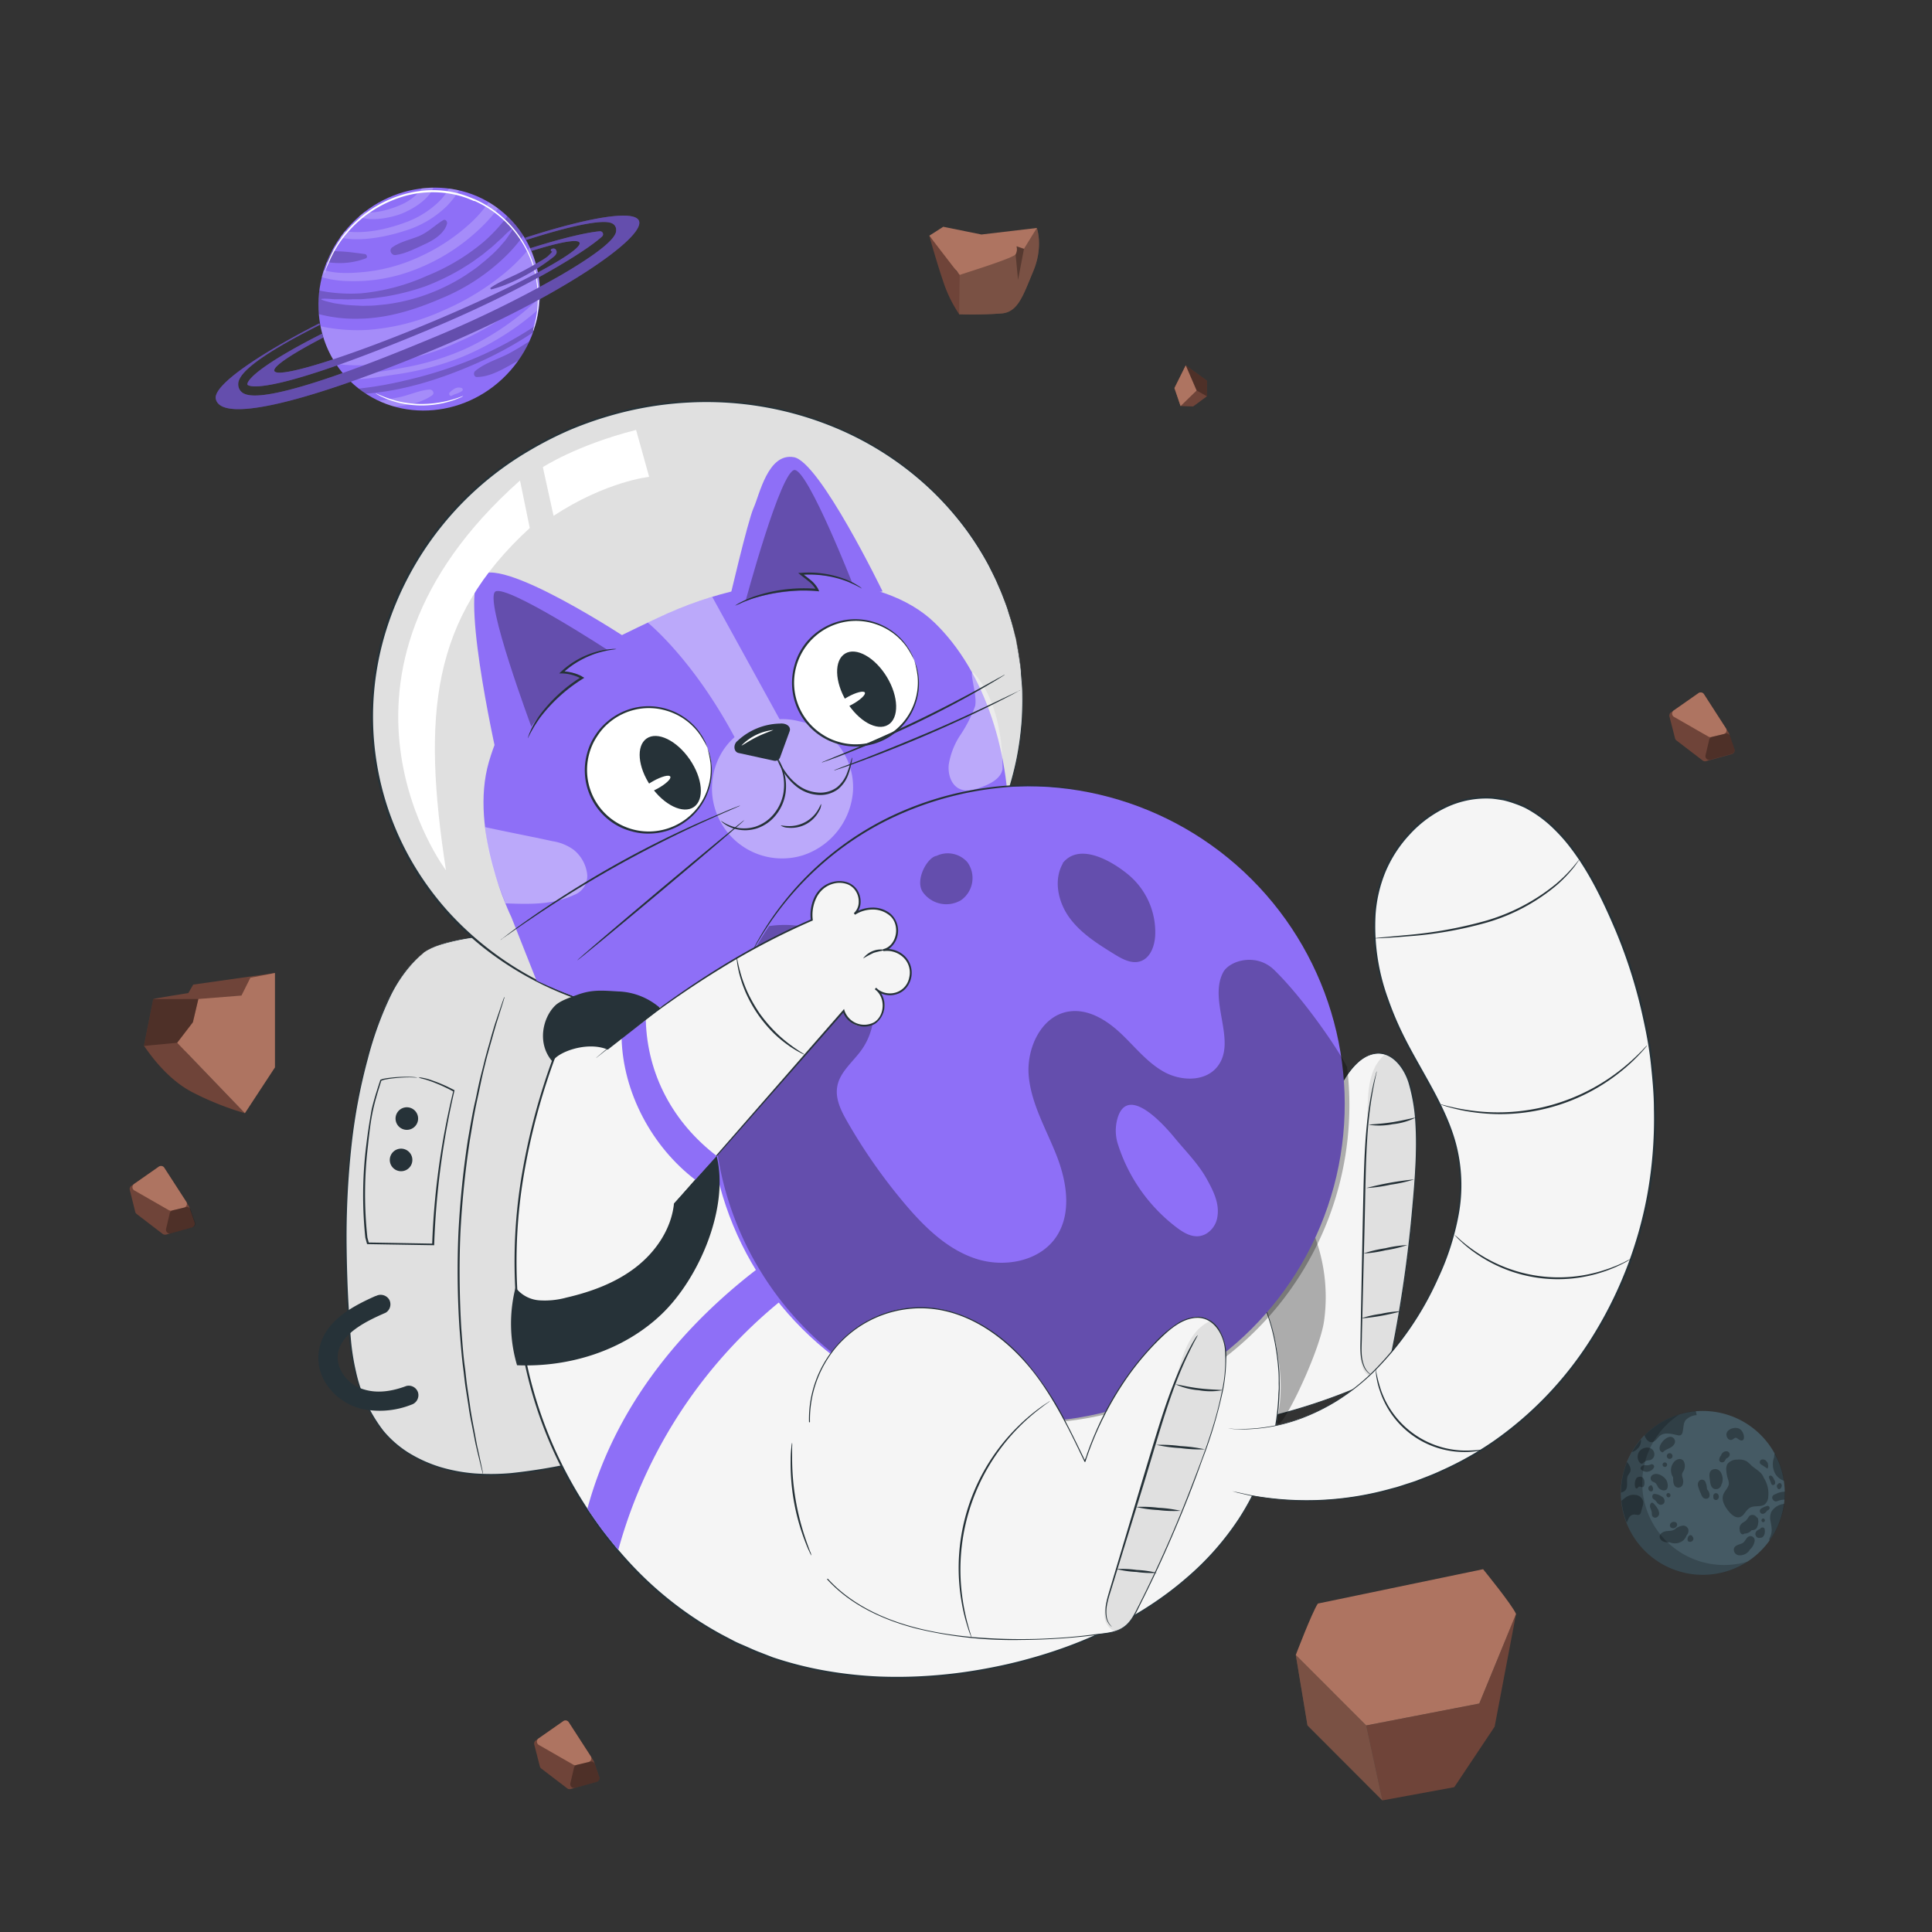 <svg xmlns="http://www.w3.org/2000/svg" xmlns:xlink="http://www.w3.org/1999/xlink" viewBox="0 0 500 500"><rect x="0" y="0" width="500" height="500" fill="#333333" stroke="none"/><defs><clipPath id="freepik--clip-path--inject-140"><path d="M265.53,325.79A28.73,28.73,0,0,1,288.12,289c9.65-1.66,19.62,1.76,27.72,7.27s14.64,13,21.08,20.34c.61-13.08,4.1-26.14,11-37.3,2.82-4.59,7.93-9.51,13.29-4.82a11.28,11.28,0,0,1,3.28,5.16c1.74,5.6,2.28,10.89,2,19.11a323.82,323.82,0,0,1-6.62,52.88,8.36,8.36,0,0,1-4.79,5.92c-12.35,5.46-51.16,20.6-74.13,6.2" style="fill:none"></path></clipPath><clipPath id="freepik--clip-path-2--inject-140"><path d="M209.49,368a28.75,28.75,0,0,1,31.61-29.42c9.75,1,18.44,7,24.77,14.43s10.63,16.4,14.87,25.23c4.09-12.44,10.95-24.08,20.53-33,4-3.67,10.2-7.05,14.11-1.1a11.3,11.3,0,0,1,1.77,5.85c.18,5.87-.72,11.11-3.19,18.95a324.45,324.45,0,0,1-20.53,49.18,8.36,8.36,0,0,1-6.21,4.42c-13.35,2-54.8,6.16-73.08-13.87" style="fill:none"></path></clipPath></defs><g id="freepik--Rocks--inject-140"><path d="M268.33,59s1.75,4.79-.92,11.18-3.93,10.44-8,10.92a100.92,100.92,0,0,1-11.18.24l-.35-11.63Z" style="fill:#ae7461"></path><g style="opacity:0.3"><path d="M268.33,59s1.75,4.79-.92,11.18-3.93,10.44-8,10.92a100.92,100.92,0,0,1-11.18.24l-.35-11.63Z"></path></g><path d="M240.5,61s5.47,7.85,7,9l.87,1.16c1.2-.47,13.85-4.31,14.49-5.37a2.53,2.53,0,0,0,.22-2.09l1.94.66L268.33,59,254,60.69l-9.89-2Z" style="fill:#ae7461"></path><path d="M248.22,81.29a34,34,0,0,1-4.14-8.52C242.23,67.34,240.5,61,240.5,61l7.85,10.19Z" style="fill:#6f4439"></path><g style="opacity:0.3"><path d="M262.84,65.86l.63,6.58,1.53-8-1.94-.66A3,3,0,0,1,262.84,65.86Z"></path></g><polygon points="357.76 465.94 353.57 446.55 382.83 440.87 392.35 417.7 386.81 446.86 376.36 462.52 357.76 465.94" style="fill:#6f4439"></polygon><polygon points="335.35 428.3 338.38 446.53 357.76 465.94 353.57 446.55 335.35 428.3" style="fill:#ae7461"></polygon><g style="opacity:0.3"><polygon points="335.35 428.3 338.38 446.53 357.76 465.94 353.57 446.55 335.35 428.3"></polygon></g><path d="M341.06,415c-1.52,2.28-5.71,13.3-5.71,13.3l18.22,18.24,29.26-5.67,9.52-23.17c-1-2.37-8.53-11.59-8.53-11.59Z" style="fill:#ae7461"></path><path d="M441.5,197l6.65-1.84a1,1,0,0,0,.71-1.34l-1.38-4a1,1,0,0,0-.11-.23L441,179.69a1,1,0,0,0-1.47-.28l-7.06,4.93a1,1,0,0,0-.41,1.11l1.44,5.63a1,1,0,0,0,.38.56l6.72,5.14A1,1,0,0,0,441.5,197Z" style="fill:#6f4439"></path><path d="M433.3,185.57l8.83,5.06a1.06,1.06,0,0,0,.76.11L446,190a1,1,0,0,0,.63-1.58L441,179.69a1,1,0,0,0-1.47-.28l-6.3,4.41A1,1,0,0,0,433.3,185.57Z" style="fill:#ae7461"></path><g style="opacity:0.3"><path d="M441.41,195.38l.93-3.92a1,1,0,0,1,.77-.77l3.41-.82a1,1,0,0,1,1.23.67l1.11,3.24a1,1,0,0,1-.71,1.34l-5.45,1.5A1,1,0,0,1,441.41,195.38Z" style="fill-rule:evenodd"></path></g><path d="M147.71,463l6.65-1.84a1,1,0,0,0,.71-1.34l-1.38-4a1.63,1.63,0,0,0-.11-.23l-6.37-9.84a1,1,0,0,0-1.47-.29l-7.06,4.94a1,1,0,0,0-.41,1.1l1.44,5.63a1,1,0,0,0,.38.57l6.71,5.13A1,1,0,0,0,147.71,463Z" style="fill:#6f4439"></path><path d="M139.51,451.62l8.83,5.06a1,1,0,0,0,.76.11l3.12-.75a1,1,0,0,0,.63-1.57l-5.64-8.72a1,1,0,0,0-1.47-.29l-6.31,4.41A1,1,0,0,0,139.51,451.62Z" style="fill:#ae7461"></path><g style="opacity:0.3"><path d="M147.62,461.44l.93-3.93a1,1,0,0,1,.77-.77l3.41-.82a1,1,0,0,1,1.22.67l1.12,3.24a1,1,0,0,1-.71,1.34l-5.45,1.51A1,1,0,0,1,147.62,461.44Z" style="fill-rule:evenodd"></path></g><path d="M43,319.51l6.65-1.84a1,1,0,0,0,.71-1.34l-1.38-4a1,1,0,0,0-.11-.23l-6.37-9.84a1,1,0,0,0-1.47-.29L34,306.89A1,1,0,0,0,33.6,308L35,313.63a1,1,0,0,0,.38.56l6.71,5.14A1.06,1.06,0,0,0,43,319.51Z" style="fill:#6f4439"></path><path d="M34.84,308.12l8.83,5.06a1.06,1.06,0,0,0,.76.11l3.12-.75a1,1,0,0,0,.63-1.57l-5.64-8.72a1,1,0,0,0-1.47-.29l-6.31,4.41A1,1,0,0,0,34.84,308.12Z" style="fill:#ae7461"></path><g style="opacity:0.3"><path d="M43,317.94l.93-3.93a1,1,0,0,1,.77-.77l3.41-.82a1,1,0,0,1,1.23.67l1.11,3.24a1,1,0,0,1-.71,1.34l-5.45,1.51A1,1,0,0,1,43,317.94Z" style="fill-rule:evenodd"></path></g><polygon points="312.35 102.56 312.39 98.53 306.87 94.54 303.94 100.43 305.53 105.09 308.79 105.19 312.35 102.56" style="fill:#6f4439"></polygon><polygon points="305.53 105.09 309.69 101.06 306.87 94.54 303.94 100.43 305.53 105.09" style="fill:#ae7461"></polygon><g style="opacity:0.3"><polygon points="312.35 102.56 309.69 101.06 306.87 94.54 312.39 98.53 312.35 102.56" style="fill-rule:evenodd"></polygon></g><path d="M71.16,251.81l-21.15,3L48.74,257s-8.35,1.31-9.08,1.56l-2.42,12.1,13.63,1.78,13.5-11.21Z" style="fill:#6f4439"></path><path d="M37.24,270.68c.38.25,5.22,8.4,13,12.22a76,76,0,0,0,13.15,5.2L45.85,269.87Z" style="fill:#6f4439"></path><polygon points="64.79 253.05 62.49 257.65 51.34 258.54 49.92 264.56 45.85 269.87 63.38 288.1 71.16 276.24 71.16 251.81 64.79 253.05" style="fill:#ae7461"></polygon><g style="opacity:0.3"><polygon points="51.34 258.54 39.66 258.58 37.24 270.68 45.85 269.87 49.92 264.56 51.34 258.54"></polygon></g></g><g id="freepik--planet-2--inject-140"><path d="M458.86,397.3a21.21,21.21,0,1,1-7.24-29.11A21.22,21.22,0,0,1,458.86,397.3Z" style="fill:#455a64"></path><g style="opacity:0.3"><path d="M438.87,365.18c.09.41.17.78.24,1.05a4.29,4.29,0,0,0-2.86,1.29c-.65.87-.53,2.07-.8,3.12a1.07,1.07,0,0,1-.51.79,1.25,1.25,0,0,1-.79,0c-1.53-.34-3.3-.84-4.54.13-.72.56-1.18,1.57-2.09,1.68s-1.64-.86-1.93-1.8A21.24,21.24,0,0,1,438.87,365.18Z"></path></g><g style="opacity:0.3"><path d="M430.3,375.86a.33.33,0,0,1-.14,0c-1.92-.95.76-4.26,2.35-4a1.24,1.24,0,0,1,.7,2c-.63,1-2,1.07-2.75,1.88C430.41,375.79,430.36,375.85,430.3,375.86Z"></path></g><g style="opacity:0.3"><path d="M425,378.78c-.26.09-.54-.12-.71-.35a2.41,2.41,0,0,1-.08-2.74c.93-1.4,3.56-1.55,3.92.42a1.56,1.56,0,0,1-.95,1.72c-.37.13-.78.09-1.15.23a2.82,2.82,0,0,0-.77.56A.71.71,0,0,1,425,378.78Z"></path></g><g style="opacity:0.3"><path d="M425,384.89c-.29,0-.57-.24-.84-.13s-.31.43-.56.46-.37-.23-.43-.44a2.9,2.9,0,0,1,.27-2.1.75.75,0,0,1,.24-.29,1.8,1.8,0,0,1,.86-.23,1.09,1.09,0,0,1,.89.67,2.33,2.33,0,0,1,.15,1.14C425.58,384.37,425.42,384.87,425,384.89Z"></path></g><g style="opacity:0.3"><path d="M427.56,381.8c1.14-.9,2.87.11,3.58,1.08.55.76.95,3-.7,2.83a1.93,1.93,0,0,1-1.36-.87,3.85,3.85,0,0,0-.62-1l-.07-.06c-.32-.23-.77-.29-1-.59A1,1,0,0,1,427.56,381.8Z"></path></g><g style="opacity:0.3"><path d="M427.81,385.35a.62.62,0,0,1-.18.51.55.55,0,0,1-.43.1.79.79,0,0,1,.2-1.56A1.42,1.42,0,0,1,427.81,385.35Z"></path></g><g style="opacity:0.3"><path d="M427.62,384.44a.54.54,0,0,0-.22,0,.6.6,0,0,0-.08-.08Z"></path></g><g style="opacity:0.3"><path d="M421.75,379.41a2,2,0,0,1,.19,1.43,8.39,8.39,0,0,1-.62,1c-.59,1.19.2,2.84-.68,3.84a2.15,2.15,0,0,1-1.12.6,21,21,0,0,1,1.52-7.91A3,3,0,0,1,421.75,379.41Z"></path></g><g style="opacity:0.3"><path d="M421,394.07a21.52,21.52,0,0,1-1.38-5.65c1.1-.95,2.07-1.79,3.74-1.52a2.22,2.22,0,0,1,1.9,1.69,3.25,3.25,0,0,1-.18,1.34l-.39,1.41a1.18,1.18,0,0,1-.25.53c-.41.43-1.14,0-1.74.11a1.57,1.57,0,0,0-1.07.74,6.87,6.87,0,0,0-.57,1.23Z"></path></g><g style="opacity:0.3"><path d="M427.56,392.27a3.57,3.57,0,0,1-.08-.87,6.15,6.15,0,0,0-.38-1.17,1.21,1.21,0,0,1,.14-1.17.47.47,0,0,1,.33-.17.63.63,0,0,1,.36.19,6.6,6.6,0,0,1,1.4,2l-.21-.25a1.47,1.47,0,0,1,.27.83,1.17,1.17,0,0,1-.7,1.06A.9.9,0,0,1,427.56,392.27Z"></path></g><g style="opacity:0.3"><path d="M449.7,372.32a1,1,0,0,0-.38-.22c-.42-.09-.73.39-1.13.53a1,1,0,0,1-1.12-.49c-1.15-1.86,1.58-3.13,3.07-2.38S452,374.07,449.7,372.32Z"></path></g><g style="opacity:0.3"><path d="M447.16,382.69a8.84,8.84,0,0,1-.39-2.1,2.93,2.93,0,0,1,.27-1.68,3.07,3.07,0,0,1,2.55-1.16,4.14,4.14,0,0,1,2.44.43,7.8,7.8,0,0,1,1.22,1.08c.67.61,1.47,1.07,2.14,1.67a3.76,3.76,0,0,1,1.08,1.54,7.54,7.54,0,0,1,1.16,4.82,2.84,2.84,0,0,1-.86,2c-1.06.85-2.73.23-3.9.92s-1.43,2.05-2.56,2.4-2.17-.57-2.91-1.46c-1-1.24-2-2.89-1.39-4.41.38-1,1.41-1.79,1.41-2.87A4.1,4.1,0,0,0,447.16,382.69Z"></path></g><g style="opacity:0.3"><path d="M457.41,380.08c-.5-.34-1-.67-1.52-1a1.2,1.2,0,0,1-.39-.35.72.72,0,0,1,.42-1A1.19,1.19,0,0,1,457,378a3.8,3.8,0,0,1,.7,1l-.37-.44A1.38,1.38,0,0,1,457.41,380.08Z"></path></g><g style="opacity:0.3"><path d="M459.39,383.9a.56.56,0,0,1-.74.4.75.75,0,0,1-.29-.44c-.16-.44-.33-.87-.49-1.3a.72.72,0,0,1-.06-.43.43.43,0,0,1,.48-.24.85.85,0,0,1,.47.32,3.58,3.58,0,0,1,.6,1.54l-.11-.8A1.57,1.57,0,0,1,459.39,383.9Z"></path></g><g style="opacity:0.3"><path d="M430.56,379.56a.57.57,0,0,1,.6-1A.57.57,0,0,1,430.56,379.56Z"></path></g><g style="opacity:0.3"><path d="M432.49,376.19a.74.74,0,0,1-.76,1.27A.74.74,0,0,1,432.49,376.19Z"></path></g><g style="opacity:0.3"><path d="M433,382.32a3.31,3.31,0,0,1,.33-4.08c.67-.67,1.75-1,2.39-.12a2.66,2.66,0,0,1-.19,2.83c-.38.73-.19,1.06,0,1.8a2.53,2.53,0,0,1,0,1.31,1.21,1.21,0,0,1-1.89.7C433,384.26,433,383.2,433,382.32Z"></path></g><g style="opacity:0.3"><path d="M428.29,386.63a3.51,3.51,0,0,1,1.65.59l.18.11a1.28,1.28,0,0,1,.58,1.58,1,1,0,0,1-1.45.35,2.13,2.13,0,0,1-.56-.6,3.06,3.06,0,0,0-.77-.71C427.39,387.6,427.54,386.53,428.29,386.63Z"></path></g><g style="opacity:0.3"><path d="M431.48,387.37a.59.59,0,0,1-.2-.37.5.5,0,0,1,.73-.54.6.6,0,0,1,.28.71A.49.49,0,0,1,431.48,387.37Z"></path></g><g style="opacity:0.3"><path d="M443.72,385.35c-1-.32-1.09-1.44-1.2-2.32s-.35-1.92.44-2.56a1.66,1.66,0,0,1,2.35.53,3.48,3.48,0,0,1,.41,2.67,1.52,1.52,0,0,1-.19.43c0,.08,0,.16-.07.25A1.43,1.43,0,0,1,443.72,385.35Z"></path></g><g style="opacity:0.3"><path d="M443.42,387.71a.67.67,0,0,1,0-.24v-.05a.8.8,0,0,1,.2-.79.66.66,0,0,1,.94,0,1,1,0,0,1,0,1.39A.7.7,0,0,1,443.42,387.71Z"></path></g><g style="opacity:0.3"><path d="M441.4,387.87c-.74-.08-1-.75-1.23-1.35a11.63,11.63,0,0,1-.72-1.94,1.42,1.42,0,0,1,.49-1.5,1,1,0,0,1,1.36.32,4.94,4.94,0,0,1,.46,1.82,2,2,0,0,0,.06.26l0,0C442.57,386.14,442.85,388,441.4,387.87Z"></path></g><g style="opacity:0.3"><path d="M461.71,383.23a4.21,4.21,0,0,1-2.32-1.91,5.09,5.09,0,0,1-.23-4.23,2.13,2.13,0,0,1,.16-1A21.48,21.48,0,0,1,461.71,383.23Z"></path></g><g style="opacity:0.3"><path d="M453.46,396l-.12,0a2.41,2.41,0,0,1-1.9.89.57.57,0,0,1-.85,0,1.3,1.3,0,0,1-.34-.93,1.53,1.53,0,0,1,.08-1.09c.3-.65.85-.86,1.41-1.24l0,0a7.28,7.28,0,0,0,.67-.82,2.28,2.28,0,0,1,.36-.5,1.26,1.26,0,0,1,1.72.19,1.46,1.46,0,0,1,.16.19c.29.08.37.45.38.76s.14.53.2.8l-.21-.54a3.58,3.58,0,0,1-.26,1.49A1.36,1.36,0,0,1,453.46,396Z"></path></g><g style="opacity:0.3"><path d="M446.84,375.59a.83.83,0,0,1,.64,1.33,1.88,1.88,0,0,1-.64.51l-.18.11-.06.13a1.46,1.46,0,0,1-.42.61c-.44.37-1.31.14-1.24-.54a1.64,1.64,0,0,1,.49-1.08l0-.06A1.43,1.43,0,0,1,446.84,375.59Z"></path></g><g style="opacity:0.3"><path d="M448.72,400.87c.23-1.06,1.47-1.09,2.25-1.52s1-1.74,2-1.81a1.12,1.12,0,0,1,1.11,1.4A3.75,3.75,0,0,1,452.9,401a3,3,0,0,1-3,1.49A1.47,1.47,0,0,1,448.72,400.87Z"></path></g><g style="opacity:0.3"><path d="M455.61,395.57c.26-.39,1-.37,1.08.16a2.84,2.84,0,0,1-.05,1.33c-.13.4-.47.91-.93.9l-.1,0a1.09,1.09,0,0,1-.69,0,1.06,1.06,0,0,1-.53-1.39,1.09,1.09,0,0,1,.54-.58C455.17,395.81,455.45,395.81,455.61,395.57Z"></path></g><g style="opacity:0.3"><path d="M455.87,393.49a.5.5,0,0,1,.26-.46.4.4,0,0,1,.47.08.48.48,0,0,1,.13.51.43.43,0,0,1-.48.31A.46.46,0,0,1,455.87,393.49Z"></path></g><g style="opacity:0.3"><path d="M458,398c.76-1.49.53-2.62.24-4.17a4.18,4.18,0,0,1,.14-2.5,4.34,4.34,0,0,1,3.4-2.12,21.13,21.13,0,0,1-2.83,8c-.31.52-.65,1-1,1.5A.86.86,0,0,1,458,398Z"></path></g><g style="opacity:0.3"><path d="M460,388.48a.87.87,0,0,1-1.13-.34v0a1.06,1.06,0,0,1-.17-.26.82.82,0,0,1,.35-1,2.46,2.46,0,0,1,.55-.25,5.38,5.38,0,0,1,2.35-.59,20.45,20.45,0,0,1-.07,2.07A4.85,4.85,0,0,0,460,388.48Z"></path></g><g style="opacity:0.3"><path d="M460.17,384.06a.47.47,0,0,1,.83,0c0,.06.05.12.08.19l0,0a.6.6,0,0,1,0,.45.92.92,0,0,1-.16.39l-.12.12-.07.08a.42.42,0,0,1-.59,0,1,1,0,0,1-.29-.81A.68.68,0,0,1,460.17,384.06Z"></path></g><g style="opacity:0.3"><path d="M457.84,390.61a.82.82,0,0,1-.5.3c-.35.66-1.17,1.22-1.73.61a.76.76,0,0,1,.19-1.12,6.1,6.1,0,0,1,1.43-.63A.53.53,0,0,1,457.84,390.61Z"></path></g><g style="opacity:0.3"><path d="M424.66,379.69a1.18,1.18,0,0,1,1.2-.49,2.55,2.55,0,0,0,1.36-.2.6.6,0,0,1,.79.83,2,2,0,0,1-1.39,1,1.66,1.66,0,0,1-1.43-.21,1.29,1.29,0,0,1-.35-.18A.53.53,0,0,1,424.66,379.69Z"></path></g><g style="opacity:0.3"><path d="M423.71,375a2.73,2.73,0,0,1-1.37.79l.21-.38a22.48,22.48,0,0,1,2.12-2.92l0,.06A2.8,2.8,0,0,1,423.71,375Z"></path></g><g style="opacity:0.3"><path d="M429.53,397.82c-.14-.76.66-1.29,1.3-1.47.93-.26,1.79,0,2.64-.58a3.74,3.74,0,0,1,2.21-.95,1.4,1.4,0,0,1,1.28,1.07,1.74,1.74,0,0,1-.5,1.49,2.8,2.8,0,0,1-.95,1.36,3.4,3.4,0,0,1-3.42.39C431,399.27,429.72,398.93,429.53,397.82Z"></path></g><g style="opacity:0.3"><path d="M432.35,395.26a.78.78,0,0,1-.06-.92,1,1,0,0,1,1.07-.45.58.58,0,0,1,.48.2c.5.52,0,1.27-.63,1.39A1,1,0,0,1,432.35,395.26Z"></path></g><g style="opacity:0.3"><path d="M437.13,399a.52.52,0,0,1-.38-.39,1.33,1.33,0,0,1,.37-1.17.56.56,0,0,1,.92.26.73.73,0,0,1,.14.84A.9.9,0,0,1,437.13,399Z"></path></g><g style="mix-blend-mode:multiply;opacity:0.2"><path d="M434.58,366.1a21.2,21.2,0,0,0,17.82,38,21.21,21.21,0,1,1-17.82-38Z"></path></g></g><g id="freepik--planet-1--inject-140"><ellipse cx="111.07" cy="77.4" rx="29.48" ry="28" transform="translate(-20.36 109.88) rotate(-48.75)" style="fill:#8E6FF7"></ellipse><g style="opacity:0.2"><path d="M87,68.06a19.11,19.11,0,0,0,7.62-1.18c.6-.2.36-1-.15-1.12-2.23-.29-4.35-.62-6.62-.7-.61,0-1.26-.09-1.93-.14-.49.94-1,1.91-1.35,2.91A23.93,23.93,0,0,0,87,68.06Z"></path><path d="M89.42,72.72a43.47,43.47,0,0,0,17.87-2.89,50.55,50.55,0,0,0,15.95-9.78,44.13,44.13,0,0,0,5.67-6.11,28.49,28.49,0,0,0-2.43-1.62,31.91,31.91,0,0,1-4.57,5.28,49.28,49.28,0,0,1-13,8.7,44.77,44.77,0,0,1-14.37,4.06c-3.15.31-7.42.61-10.75-.49-.2.62-.37,1.24-.53,1.87A26,26,0,0,0,89.42,72.72Z" style="fill:#fff"></path><path d="M102.9,55.66c2.86-.89,7.91-3.66,9.26-7.1a29.23,29.23,0,0,0-3,.19,5.91,5.91,0,0,1-.35.52,13.62,13.62,0,0,1-5.24,3.8c-2.26,1-6.21,2.26-9.29,1.83-.49.38-1,.78-1.43,1.19C95.85,57.29,100.12,56.52,102.9,55.66Z" style="fill:#fff"></path><path d="M93,82.48c7.31-.11,14.37-2.31,21.17-5.24a52.42,52.42,0,0,0,16.88-11.11A40.53,40.53,0,0,0,135.44,61,26.9,26.9,0,0,0,131.29,56a43.19,43.19,0,0,1-6.15,6.62,54.13,54.13,0,0,1-14.58,8.74,53.94,53.94,0,0,1-17.09,4.55,42.12,42.12,0,0,1-8.63-.33c-.74-.11-1.46-.24-2.18-.39a29.11,29.11,0,0,0-.15,6.1A37,37,0,0,0,93,82.48Z"></path><path d="M105.18,98.4a95.24,95.24,0,0,1-12.33,2.17c.58.46,1.19.89,1.82,1.3,9.47-.65,19.18-3.74,27.73-7.44A96.57,96.57,0,0,0,138,86c.21-.56.39-1.12.56-1.7a94.17,94.17,0,0,1-16.25,8.65A109.71,109.71,0,0,1,105.18,98.4Z"></path><path d="M104.71,59.75a26.62,26.62,0,0,0,10.88-6.37,22.65,22.65,0,0,0,3.21-4.11,24.8,24.8,0,0,0-2.6-.47,16.15,16.15,0,0,1-2.66,3.44,24.69,24.69,0,0,1-9.13,5.51c-4.78,1.7-10.2,2.81-15.15,2.09-.43.54-.85,1.08-1.25,1.64C93.39,62.65,100.11,61.24,104.71,59.75Z" style="fill:#fff"></path><path d="M139.7,77a72.51,72.51,0,0,1-6,5.2,68.61,68.61,0,0,1-13.43,8.16,68.64,68.64,0,0,1-15.87,4.8c-5,.93-10.66,2-15.78,1.38.43.51.87,1,1.33,1.49,3.93.38,8.34-.53,12-1.06a74.67,74.67,0,0,0,17.54-4.56A71,71,0,0,0,139.43,80c0-.09,0-.18,0-.26C139.59,78.82,139.67,77.89,139.7,77Z" style="fill:#fff"></path><path d="M118.7,88.45a73.1,73.1,0,0,0,19.17-12.19c.62-.55,1.22-1.12,1.82-1.7a27.82,27.82,0,0,0-2.57-10.48,46.11,46.11,0,0,1-5.92,6.1,65.89,65.89,0,0,1-16.51,10.18,57.27,57.27,0,0,1-19.32,5,45.7,45.7,0,0,1-10.59-.57c-.61-.1-1.22-.23-1.83-.37a27.32,27.32,0,0,0,4,9.77,46.43,46.43,0,0,0,7.84.3A66.84,66.84,0,0,0,118.7,88.45Z" style="fill:#fff"></path><path d="M114.67,57c-2.1,1.26-3.74,3-6,4s-5,1.48-7.15,3c-1,.73-.19,2.18.87,2,2.7-.34,5.77-2,8.28-3.15,2-1,4.38-2.63,5-4.89C115.85,57.38,115.33,56.58,114.67,57Z"></path><path d="M117.79,100.51a7.25,7.25,0,0,0-1.36,1c-.44.39,0,1.19.52.88a5.64,5.64,0,0,1,1.28-.52,5.57,5.57,0,0,0,1.27-.63.45.45,0,0,0-.11-.85A2.28,2.28,0,0,0,117.79,100.51Z" style="fill:#fff"></path><path d="M131.9,91.38C129,92.93,125.55,93.88,123,96c-.57.47-.37,1.58.42,1.57,3.44,0,7-2.18,10-3.85l.74-.43A30,30,0,0,0,137,88.32C135.33,89.4,133.63,90.44,131.9,91.38Z"></path><path d="M111.81,102.33c.81-.57.12-1.57-.64-1.52-2.62.18-5.27,1.46-7.89,2-1.73.35-3.46.67-5.2.94A27,27,0,0,0,102,105.2C105.55,105,109.16,104.19,111.81,102.33Z" style="fill:#fff"></path></g><path d="M119.87,102.49a3.66,3.66,0,0,1-.82.43,21.05,21.05,0,0,1-2.36.88,25.67,25.67,0,0,1-8.22,1.13,27.31,27.31,0,0,1-4.56-.53,23.59,23.59,0,0,1-3.59-1.07,12.2,12.2,0,0,1-1.32-.56,9.59,9.59,0,0,1-1-.49,4.94,4.94,0,0,1-.79-.48c0-.07,1.2.56,3.18,1.25a26.19,26.19,0,0,0,3.57,1,27.67,27.67,0,0,0,4.49.49,28.12,28.12,0,0,0,8.12-1C118.63,103,119.84,102.42,119.87,102.49Z" style="fill:#fff"></path><path d="M132.62,59.23c.11.09-.28.77-1.1,1.92l-.7,1c-.26.34-.58.68-.91,1.06a30.77,30.77,0,0,1-2.36,2.49L126.09,67c-.51.47-1.09.9-1.67,1.38-1.14,1-2.48,1.85-3.87,2.81a50,50,0,0,1-20.44,7.55c-1.68.17-3.27.38-4.77.38-.75,0-1.47.06-2.17,0l-2-.1a30.59,30.59,0,0,1-3.41-.36c-.5-.07-1-.13-1.39-.21l-1.15-.28c-1.38-.34-2.11-.6-2.09-.74s.82-.17,2.21-.08l1.16.09,1.37,0c1,0,2.1.11,3.33,0l1.94,0c.67,0,1.36-.1,2.09-.15,1.44-.08,3-.34,4.58-.56A62.59,62.59,0,0,0,110,74.13a61.26,61.26,0,0,0,9.5-4.58c1.37-.87,2.7-1.66,3.85-2.55.58-.43,1.16-.81,1.69-1.23l1.49-1.23c1-.75,1.77-1.54,2.51-2.19.37-.34.72-.63,1-.92l.82-.82C131.89,59.64,132.5,59.14,132.62,59.23Z" style="fill:#8E6FF7"></path><path d="M138,85.61s0-.07,0-.21.08-.37.14-.63c.14-.58.33-1.38.58-2.4l0-.05s0,.1,0,.11l0-.07.07-.4v0l0,0h0l0,0a28.47,28.47,0,0,0,0-9.42l.05-.13c-.05,0-.07.17,0,.2l0-.08a27.69,27.69,0,0,0-16.19-20.6l.22,0h0l-.1.09-.13,0a24.79,24.79,0,0,0-3.75-1.37,27,27,0,0,0-17,1.06,30.56,30.56,0,0,0-11.54,8,28.87,28.87,0,0,0-5.15,8A25.53,25.53,0,0,0,84.23,70c-.09.26-.16.48-.22.64a.73.73,0,0,1-.09.22A21.12,21.12,0,0,1,85,67.52a28.23,28.23,0,0,1,5.07-8.13,30.6,30.6,0,0,1,11.63-8.15,28.76,28.76,0,0,1,8.21-1.93,25.34,25.34,0,0,1,9,.83,26.76,26.76,0,0,1,3.81,1.39l-.24,0h0l.1-.1.12.06a27.81,27.81,0,0,1,16.33,21l0-.08c.06,0,0,.2,0,.22l0-.14A27.78,27.78,0,0,1,139,82v0l0,0h0l0,0c0,.14-.06.28-.08.4l0-.07s0,.11,0,.12l0,0-.66,2.39c-.07.26-.13.46-.18.62S138,85.61,138,85.61Z" style="fill:#fff"></path><path d="M83.66,87.35c-.11-.32-.2-.64-.3-1C70.71,92.76,65,97,64.1,99.07a.61.61,0,0,0-.07.38l0,.07c0,.1.21.19.29.22,1.41.62,9,1.37,47.47-14.77,23.15-9.71,39.36-19.53,44-23.74a.78.78,0,0,0-.54-1.38c-3,.25-9.12,1.58-18.05,4.41.1.23.21.46.3.7,7.35-2.3,12.1-3.19,12.49-2.14.78,2.12-16.25,11.26-38.06,20.42S71.81,98.12,71,96C70.59,94.85,75.53,91.58,83.66,87.35Z" style="fill:#8E6FF7"></path><path d="M135.9,61.54c.1.18.19.38.29.57,11.38-3.66,19.69-5.4,22.08-4.36a1.83,1.83,0,0,1,1.19,1.84c0,.84-.16,3.39-14.34,11.65a290.91,290.91,0,0,1-32.49,15.93c-5,2.08-10.28,4.24-15.51,6.25-15.08,5.8-29.55,10.37-33.8,8.52a2.63,2.63,0,0,1-1.5-1.51,2.86,2.86,0,0,1,.11-2.21c1.57-3.65,10.7-9.06,20.82-14.13,0-.14-.08-.27-.1-.41-17,8.71-27.51,16.28-26.8,19.55,1.52,7,27.66-.65,57.91-13.36S167,61.66,165.38,57.19C164.28,54.23,152.52,56.18,135.9,61.54Z" style="fill:#8E6FF7"></path><path d="M142.9,65.05c.23,0-1.19,1.34-1.23,1.37a17.55,17.55,0,0,1-1.87,1.21c-1.7,1-3.45,2-5.22,2.91-2.5,1.28-5.19,2.27-7.52,3.87a.25.25,0,0,0,.22.45c5.15-1.31,11.14-4.65,15.41-7.94.61-.47,1.61-1.13,1.31-2-.2-.59-.65-.72-1.22-.5a.34.34,0,0,0,.12.66Z" style="fill:#8E6FF7"></path><g style="opacity:0.3"><path d="M83.66,87.35c-.11-.32-.2-.64-.3-1C70.71,92.76,65,97,64.1,99.07a.61.61,0,0,0-.07.38l0,.07c0,.1.21.19.29.22,1.41.62,9,1.37,47.47-14.77,23.15-9.71,39.36-19.53,44-23.74a.78.78,0,0,0-.54-1.38c-3,.25-9.12,1.58-18.05,4.41.1.23.21.46.3.7,7.35-2.3,12.1-3.19,12.49-2.14.78,2.12-16.25,11.26-38.06,20.42S71.81,98.12,71,96C70.59,94.85,75.53,91.58,83.66,87.35Z"></path><path d="M142.9,65.05c.23,0-1.19,1.34-1.23,1.37a17.55,17.55,0,0,1-1.87,1.21c-1.7,1-3.45,2-5.22,2.91-2.5,1.28-5.19,2.27-7.52,3.87a.25.25,0,0,0,.22.45c5.15-1.31,11.14-4.65,15.41-7.94.61-.47,1.61-1.13,1.31-2-.2-.59-.65-.72-1.22-.5a.34.34,0,0,0,.12.66Z"></path></g><g style="opacity:0.3"><path d="M135.9,61.54c.1.18.19.38.29.57,11.38-3.66,19.69-5.4,22.08-4.36a1.83,1.83,0,0,1,1.19,1.84c0,.84-.16,3.39-14.34,11.65a290.91,290.91,0,0,1-32.49,15.93c-5,2.08-10.28,4.24-15.51,6.25-15.08,5.8-29.55,10.37-33.8,8.52a2.63,2.63,0,0,1-1.5-1.51,2.86,2.86,0,0,1,.11-2.21c1.57-3.65,10.7-9.06,20.82-14.13,0-.14-.08-.27-.1-.41-17,8.71-27.51,16.28-26.8,19.55,1.52,7,27.66-.65,57.91-13.36S167,61.66,165.38,57.19C164.28,54.23,152.52,56.18,135.9,61.54Z"></path></g></g><g id="freepik--Cat--inject-140"><path d="M109.73,246.49c-6.06,4.75-9.6,12-12.14,19.27-8.75,24.95-9,53-7.13,79.32.64,8.68,2.59,17,7.64,24.08,5.52,7.75,15.21,11.67,24.7,12.4s19-1.29,28.25-3.32l16.72-131.72C157.92,239.84,118,240,109.73,246.49Z" style="fill:#e0e0e0"></path><path d="M109.73,246.49s.28-.22.85-.62a16.09,16.09,0,0,1,2.8-1.28A52,52,0,0,1,125,242.17a127.18,127.18,0,0,1,18.72-.64,106.45,106.45,0,0,1,11.66,1,59.56,59.56,0,0,1,6.28,1.25,22.56,22.56,0,0,1,6.26,2.55l.09.06v.12c-4.21,33.33-10,78.68-16.26,128.58-.13,1.07-.27,2.15-.4,3.15l0,.18-.18,0a147.41,147.41,0,0,1-18.81,3.23,59.75,59.75,0,0,1-9.36.1,43,43,0,0,1-9.06-1.68,35.71,35.71,0,0,1-8.26-3.7,28.19,28.19,0,0,1-6.7-5.83,38.84,38.84,0,0,1-7.21-15.47A61.26,61.26,0,0,1,90.39,347c-.24-2.71-.39-5.38-.55-8-.32-5.27-.47-10.39-.53-15.33a218.2,218.2,0,0,1,1.35-27.47,145.47,145.47,0,0,1,4.26-22.27,87.91,87.91,0,0,1,5.86-16.06,35.39,35.39,0,0,1,6.13-8.86q.65-.68,1.17-1.14c.35-.32.64-.58.89-.77.5-.4.76-.59.76-.59l-.72.63a10.75,10.75,0,0,0-.87.79c-.35.31-.73.7-1.15,1.15a35.6,35.6,0,0,0-6,8.88A89.05,89.05,0,0,0,95.2,274,145.68,145.68,0,0,0,91,296.22a218.14,218.14,0,0,0-1.28,27.42c.07,4.94.23,10.05.56,15.31.16,2.63.31,5.3.56,8a59.89,59.89,0,0,0,1.31,8.1,38.34,38.34,0,0,0,7.12,15.27,27.4,27.4,0,0,0,6.59,5.71,35.77,35.77,0,0,0,8.14,3.65,43.1,43.1,0,0,0,9,1.65,60,60,0,0,0,9.28-.1A147.58,147.58,0,0,0,151,378l-.2.22c.12-1,.26-2.07.4-3.15L167.58,246.5l.09.18a22.08,22.08,0,0,0-6.15-2.51,60.41,60.41,0,0,0-6.23-1.27,106,106,0,0,0-11.62-1.06,126.77,126.77,0,0,0-18.68.54,53,53,0,0,0-11.57,2.31,17.79,17.79,0,0,0-2.81,1.23Z" style="fill:#263238"></path><path d="M130.59,258s0,.11-.08.31l-.27.91c-.26.83-.62,2-1.09,3.49l-.79,2.52c-.27.93-.55,1.93-.86,3-.59,2.17-1.34,4.62-2,7.39-.34,1.37-.69,2.82-1,4.32s-.65,3.09-1,4.71c-.73,3.26-1.28,6.78-1.91,10.47a240.8,240.8,0,0,0-2.45,24.24c-.36,8.64-.2,16.88.24,24.36.29,3.74.52,7.29,1,10.6.2,1.65.34,3.25.57,4.78s.44,3,.65,4.4c.37,2.81.9,5.32,1.3,7.54q.3,1.67.57,3.09l.57,2.57c.32,1.53.58,2.72.76,3.57l.19.94a1.11,1.11,0,0,1,0,.32s0-.11-.09-.31l-.24-.92c-.21-.85-.49-2-.86-3.55-.19-.78-.39-1.64-.61-2.57s-.4-2-.62-3.08c-.42-2.22-1-4.73-1.37-7.54l-.69-4.4c-.24-1.53-.39-3.14-.6-4.8-.45-3.31-.69-6.87-1-10.61a232.83,232.83,0,0,1-.28-24.42A235.69,235.69,0,0,1,121.09,295c.65-3.7,1.22-7.22,2-10.47.35-1.63.65-3.22,1-4.72s.74-2.95,1.08-4.32c.65-2.77,1.43-5.22,2-7.39.32-1.08.61-2.09.9-3s.59-1.75.84-2.5c.5-1.48.9-2.64,1.18-3.46l.32-.89C130.54,258.06,130.58,258,130.59,258Z" style="fill:#263238"></path><path d="M108.32,278.79s.06,0,.17,0l.48.07a16.4,16.4,0,0,1,1.87.42,39.14,39.14,0,0,1,6.68,2.82l.1,0,0,.11A208,208,0,0,0,112.37,322v.26h-.25l-9.73-.16-7.14-.12H95l-.05-.19c-.13-.49-.27-1-.4-1.47v0a105.08,105.08,0,0,1,.2-23.64c.41-3.48.92-6.68,1.44-9.59.68-2.89,1.52-5.38,2.22-7.55l0-.05h0a3.25,3.25,0,0,1,1.14-.36c.37-.07.73-.13,1.07-.17.7-.09,1.35-.15,2-.2,1.21-.09,2.25-.1,3.09-.09a18.37,18.37,0,0,1,1.92.12l.49.08c.11,0,.16,0,.16,0l-.66,0c-.43,0-1.07-.06-1.91-.05s-1.87.05-3.08.16c-.6.06-1.25.13-1.93.23l-1,.18a4.08,4.08,0,0,0-1,.31l0-.06c-.67,2.17-1.5,4.69-2.13,7.53s-1,6.1-1.37,9.57a105,105,0,0,0-.12,23.53v0c.13.49.27,1,.4,1.48l-.24-.19,7.14.12,9.73.17-.27.25a198.47,198.47,0,0,1,5.47-39.75l.08.16a42.45,42.45,0,0,0-6.61-2.92c-.79-.26-1.41-.4-1.83-.5A5.11,5.11,0,0,1,108.32,278.79Z" style="fill:#263238"></path><path d="M108.14,288.85a2.92,2.92,0,1,1-3.47-2.22A2.92,2.92,0,0,1,108.14,288.85Z" style="fill:#263238"></path><path d="M106.65,299.56a2.92,2.92,0,1,1-3.48-2.22A2.92,2.92,0,0,1,106.65,299.56Z" style="fill:#263238"></path><path d="M97.2,335.4c-6.35,2.82-13.62,6.74-14.69,14.39-1,7,4.48,13.23,11.07,14.82a22.29,22.29,0,0,0,12.89-1.08,2.58,2.58,0,0,0,1.74-3.08,2.52,2.52,0,0,0-3.07-1.75c-3.52,1.32-7.37,2-11,.87a9.63,9.63,0,0,1-6.33-5.84c-2.47-7.44,6.62-11.65,12-14a2.53,2.53,0,0,0,.9-3.42,2.59,2.59,0,0,0-3.43-.9Z" style="fill:#263238"></path><path d="M265.53,325.79A28.73,28.73,0,0,1,288.12,289c9.65-1.66,19.62,1.76,27.72,7.27s14.64,13,21.08,20.34c.61-13.08,4.1-26.14,11-37.3,2.82-4.59,7.93-9.51,13.29-4.82a11.28,11.28,0,0,1,3.28,5.16c1.74,5.6,2.28,10.89,2,19.11a323.82,323.82,0,0,1-6.62,52.88,8.36,8.36,0,0,1-4.79,5.92c-12.35,5.46-51.16,20.6-74.13,6.2" style="fill:#f5f5f5"></path><g style="clip-path:url(#freepik--clip-path--inject-140)"><path d="M357.8,356.46c-1.67,1-3.94-.15-4.87-1.84s-.9-3.74-.84-5.67L353.92,287c.11-3.49.23-7.1,1.66-10.29s4.5-5.91,8-5.83,6.44,2.93,8.87,5.57l8.6,58Z" style="fill:#e0e0e0"></path></g><path d="M356.31,277.21a7.58,7.58,0,0,1-.15.8c-.12.52-.29,1.29-.49,2.28-.4,2-.91,4.86-1.32,8.45s-.68,7.89-.83,12.67-.23,10-.36,15.57c-.27,11-.52,21-.7,28.28,0,1.81-.14,3.45-.06,4.87a10,10,0,0,0,.74,3.55,4.68,4.68,0,0,0,1.37,1.81c.41.32.68.43.66.46a2.56,2.56,0,0,1-.73-.38,4.67,4.67,0,0,1-1.49-1.8,10.27,10.27,0,0,1-.84-3.62c-.11-1.45,0-3.09,0-4.9.14-7.28.34-17.26.55-28.29.13-5.52.22-10.78.4-15.56s.49-9.1.95-12.7a83.48,83.48,0,0,1,1.48-8.46c.23-1,.44-1.74.59-2.25A3.57,3.57,0,0,1,356.31,277.21Z" style="fill:#263238"></path><path d="M362.62,339.35a54.86,54.86,0,0,1-10.4,1.86,27.64,27.64,0,0,1,5.16-1.19A27.31,27.31,0,0,1,362.62,339.35Z" style="fill:#263238"></path><path d="M364.23,322.21a31.8,31.8,0,0,1-5.64,1.35,31,31,0,0,1-5.73.84,32.88,32.88,0,0,1,5.64-1.35A33.21,33.21,0,0,1,364.23,322.21Z" style="fill:#263238"></path><path d="M366,305.23a38.07,38.07,0,0,1-6.15,1.37,36.85,36.85,0,0,1-6.25.86,77,77,0,0,1,12.4-2.23Z" style="fill:#263238"></path><path d="M366.3,289.27a17,17,0,0,1-5.88,1.67,17.56,17.56,0,0,1-6.11.16c0-.15,2.73-.15,6-.67S366.26,289.14,366.3,289.27Z" style="fill:#263238"></path><path d="M265.65,325.75a29.19,29.19,0,0,1,1.57-20.87,28.76,28.76,0,0,1,13.37-13.33c13.4-6.52,28.51-.87,39.37,7.92,6.26,5.07,11.59,11.16,16.87,17.2a.13.13,0,0,0,.22-.08A83.17,83.17,0,0,1,341.89,292a71.13,71.13,0,0,1,5.41-11.52c1.84-3.13,4.42-6.92,8.25-7.68,4.6-.92,7.84,3.68,9,7.51a45.62,45.62,0,0,1,1.72,9.91c.52,7.86-.19,15.87-.91,23.7q-1.17,12.79-3.32,25.47c-.68,4-1.41,8-2.27,12-.76,3.44-3.06,5.31-6.14,6.64a153.13,153.13,0,0,1-30.34,9.68c-12.46,2.51-26.44,3.48-38.31-1.92a36.67,36.67,0,0,1-4-2.15c-.13-.09-.26.13-.12.21,8,5,17.67,6.35,27,6a111.33,111.33,0,0,0,28.35-5.18c3.9-1.19,7.77-2.53,11.58-4q2.33-.9,4.63-1.87a23.3,23.3,0,0,0,4-1.87,8.82,8.82,0,0,0,3.67-5.7c.64-3,1.2-5.94,1.73-8.93q1.67-9.35,2.8-18.77t1.74-19c.34-5.85.65-11.78-.11-17.61-.59-4.53-1.53-9.92-5.32-12.92-4.35-3.44-9-.47-11.83,3.31-3.6,4.75-6.08,10.64-8,16.25a81.44,81.44,0,0,0-3.9,18.13c-.05.45-.22,4.38-.34,4.4-.3.07-1.17-1.2-1.4-1.46l-1.74-2c-2.09-2.35-4.22-4.68-6.44-6.92A70.43,70.43,0,0,0,313,294.32c-9.81-5.76-22-8.14-32.55-3a29,29,0,0,0-15,34.49c0,.15.29.09.24-.07Z" style="fill:#263238"></path><g style="opacity:0.3"><path d="M330.73,366.52c-1.72,9.15,10.68-15.51,11.95-24.73a44.93,44.93,0,0,0-4.23-26c-.17-.36-.35-.71-.54-1.06,0,0-15.62,14.7-15.35,14.52S334.32,347.47,330.73,366.52Z"></path></g><path d="M320.17,326.07c15.42,18.73,13.7,47.79.07,67.87s-36.82,32-60.52,37.19c-21.08,4.64-43.63,4.46-63.71-3.44-30.27-11.91-52.11-40.88-59.46-72.57s-1.3-65.52,12.56-94.95l75.62-35Z" style="fill:#f5f5f5"></path><path d="M320.17,326.07s-.61-.61-1.76-1.81l-5.08-5.33L294,298.59l-69.42-73.26.24,0-75.6,35,.12-.12a168.74,168.74,0,0,0-13.46,42.06,134,134,0,0,0-.3,46.69,109.79,109.79,0,0,0,27.62,55.71,92.58,92.58,0,0,0,23.56,18.32l3.24,1.7c1.08.56,2.22,1,3.32,1.49s2.21,1,3.34,1.42L200,428.9a94.06,94.06,0,0,0,13.76,3.49,108.08,108.08,0,0,0,13.77,1.49,120.73,120.73,0,0,0,13.48-.24,124.08,124.08,0,0,0,13-1.62c4.24-.75,8.38-1.66,12.39-2.79,16.06-4.41,30.16-11.72,40.83-21.05a72.64,72.64,0,0,0,13.31-15.09,63.84,63.84,0,0,0,7.6-16.26,61.77,61.77,0,0,0,2.69-15.4c0-.6.06-1.19.1-1.78s0-1.17,0-1.75c0-1.15,0-2.28-.1-3.37a59.64,59.64,0,0,0-.78-6.22,48,48,0,0,0-6.3-17,34,34,0,0,0-2.66-3.93c-.63-.87-.94-1.32-.94-1.32s.34.43,1,1.28a34.66,34.66,0,0,1,2.71,3.91,47.77,47.77,0,0,1,6.4,17,54.72,54.72,0,0,1,.81,6.23c.1,1.1.07,2.23.11,3.39,0,.58,0,1.16,0,1.75l-.09,1.79a61.87,61.87,0,0,1-2.66,15.48,64.52,64.52,0,0,1-7.6,16.35,73,73,0,0,1-13.35,15.19c-10.7,9.38-24.85,16.75-40.95,21.18a125.64,125.64,0,0,1-12.43,2.81,122.53,122.53,0,0,1-13,1.65,124.26,124.26,0,0,1-13.54.25,107.55,107.55,0,0,1-13.84-1.49,94.36,94.36,0,0,1-13.83-3.5l-3.4-1.24c-1.14-.41-2.23-.95-3.35-1.42s-2.26-.93-3.34-1.5l-3.27-1.71a92.5,92.5,0,0,1-23.69-18.4,110.32,110.32,0,0,1-27.77-56,134.76,134.76,0,0,1,.31-46.87,169.26,169.26,0,0,1,13.52-42.19l0-.08.08,0L224.64,225l.14-.07.11.11,69.3,73.39,19.23,20.42,5,5.38C319.6,325.43,320.17,326.07,320.17,326.07Z" style="fill:#263238"></path><path d="M160,401.16a126,126,0,0,1,50.69-70.91l-6.45-7.79c-24.59,16.56-44.51,39.4-52.22,68,0,0,2.75,4.15,4.41,6.25S160,401.16,160,401.16Z" style="fill:#8E6FF7"></path><ellipse cx="180.46" cy="183.52" rx="84.44" ry="79.44" transform="translate(-35.13 42.92) rotate(-12.37)" style="fill:#e0e0e0"></ellipse><path d="M262.94,165.43s-.12-.43-.34-1.28l-.41-1.59c-.15-.63-.34-1.36-.61-2.18s-.54-1.73-.85-2.74-.77-2.08-1.2-3.25-1-2.4-1.57-3.73-1.3-2.68-2-4.13a78.79,78.79,0,0,0-5.74-9.17,80.5,80.5,0,0,0-8.42-9.73,81.53,81.53,0,0,0-26.07-17.1,86.75,86.75,0,0,0-37.17-6.37,88.89,88.89,0,0,0-20.84,3.49,92.61,92.61,0,0,0-10.42,3.71,93.69,93.69,0,0,0-10.12,5.17A82.22,82.22,0,0,0,100,162.94a75,75,0,0,0,8.24,62.74,77.11,77.11,0,0,0,7.75,10.22,82.31,82.31,0,0,0,53.22,26.59,92.47,92.47,0,0,0,11.36.46,90.61,90.61,0,0,0,11-1,88.54,88.54,0,0,0,20.38-5.56A86.69,86.69,0,0,0,243,235.06a79.91,79.91,0,0,0,20.09-38.8,80.55,80.55,0,0,0,1.38-10.73c.05-1.62.12-3.16.1-4.6s0-2.79-.13-4-.19-2.4-.27-3.46-.26-2-.38-2.84-.22-1.6-.35-2.24-.21-1.17-.29-1.61c-.16-.86-.23-1.31-.23-1.31s.11.44.28,1.3c.09.43.19,1,.32,1.61s.27,1.38.38,2.23.25,1.8.4,2.85.19,2.21.3,3.46.1,2.6.15,4.05,0,3-.08,4.61a79,79,0,0,1-1.34,10.77,80,80,0,0,1-3.54,12.41,81.8,81.8,0,0,1-16.52,26.59,86.75,86.75,0,0,1-31.21,21.49,88.7,88.7,0,0,1-20.47,5.61,91.41,91.41,0,0,1-11.08,1,93.44,93.44,0,0,1-11.42-.46,85,85,0,0,1-44.3-18,82.59,82.59,0,0,1-9.25-8.72A75.49,75.49,0,0,1,96.67,175.4a77.22,77.22,0,0,1,2.79-12.61,82.54,82.54,0,0,1,37.44-46.67,92.91,92.91,0,0,1,10.18-5.19,91.64,91.64,0,0,1,10.48-3.72,88.72,88.72,0,0,1,20.95-3.48,86.93,86.93,0,0,1,37.33,6.46,79.83,79.83,0,0,1,34.55,27,79.65,79.65,0,0,1,5.72,9.22c.72,1.46,1.42,2.84,2,4.16s1.12,2.56,1.55,3.74.82,2.27,1.18,3.27.58,1.93.83,2.75.45,1.55.59,2.19.28,1.16.38,1.59C262.85,165,262.94,165.43,262.94,165.43Z" style="fill:#263238"></path><path d="M260.35,228.05l.69-11.42c.72-20.95-5.91-42.71-19.24-55.54s-42.57-14.89-71.6-1.17-38.46,19.42-43.67,37.24,5.8,40.17,5.8,40.17l6.52,16.45s16.05,7.86,26.15,7.94S260.35,228.05,260.35,228.05Z" style="fill:#8E6FF7"></path><g style="opacity:0.4"><path d="M206.75,186.65h0a17,17,0,0,0-5-.53l-17.43-31.67a107.74,107.74,0,0,0-16.69,6.68s11.56,9.23,22.48,29.64a17.33,17.33,0,0,0-2.9,3.32,18.15,18.15,0,0,0,20.67,27.23,18.88,18.88,0,0,0,12.87-16.54A17.41,17.41,0,0,0,206.75,186.65Z" style="fill:#fff"></path></g><path d="M183.12,193.57A16.23,16.23,0,1,1,162.24,184,16.23,16.23,0,0,1,183.12,193.57Z" style="fill:#fff"></path><path d="M183.12,193.57a28.3,28.3,0,0,0-2-3.47,16.11,16.11,0,0,0-8.62-6.17,15.88,15.88,0,0,0-7.36-.43,16,16,0,0,0-7.6,3.61,14.78,14.78,0,0,0-3,3.45,14.93,14.93,0,0,0-2,4.35,15.88,15.88,0,0,0,6.59,17.66,16.08,16.08,0,0,0,8.88,2.62,16.1,16.1,0,0,0,15.86-17.72,28.33,28.33,0,0,0-.8-3.9,1.47,1.47,0,0,1,.11.24c.07.2.15.44.26.73a7.9,7.9,0,0,1,.35,1.21,11.4,11.4,0,0,1,.3,1.7,15.23,15.23,0,0,1-.11,4.72,16.38,16.38,0,0,1-7.61,11.17,16.35,16.35,0,0,1-8.35,2.39,15.22,15.22,0,0,1-4.7-.63,15.52,15.52,0,0,1-4.51-2,16.4,16.4,0,0,1-6.82-18.3,15.34,15.34,0,0,1,2.05-4.5,15.58,15.58,0,0,1,3.14-3.56A16.56,16.56,0,0,1,165.1,183a16.26,16.26,0,0,1,7.56.51,16,16,0,0,1,5.51,2.95,15,15,0,0,1,3.18,3.49,10.76,10.76,0,0,1,.88,1.48,7.82,7.82,0,0,1,.53,1.15c.11.29.21.52.28.72A1,1,0,0,1,183.12,193.57Z" style="fill:#263238"></path><path d="M168.43,203.46c-3.38-4.9-3.86-10.42-1.08-12.34s7.77.5,11.14,5.39,3.87,10.42,1.09,12.34S171.81,208.35,168.43,203.46Z" style="fill:#263238"></path><path d="M129.12,198.05s-9.66-41.83-5.25-48.64S163.49,166,163.49,166l-26.07,26Z" style="fill:#8E6FF7"></path><path d="M188.54,156.2s5-21.51,6.51-24.81,3.69-14.27,10.41-13.07,22.95,34.74,22.95,34.74l-25.95,4.21Z" style="fill:#8E6FF7"></path><path d="M173.47,201c.3.54-1.17,1.92-3.28,3.08s-4.06,1.65-4.36,1.11,1.17-1.92,3.28-3.08S173.17,200.4,173.47,201Z" style="fill:#fff"></path><path d="M201.12,196.13a3.75,3.75,0,0,1,.7,1,13.54,13.54,0,0,1,1.22,3.17,13.23,13.23,0,0,1,.25,5,11.84,11.84,0,0,1-2.51,5.66,10.47,10.47,0,0,1-5.11,3.49,9.88,9.88,0,0,1-5.06.16,8.73,8.73,0,0,1-3.12-1.38,3.58,3.58,0,0,1-.92-.84,11.66,11.66,0,0,0,4.13,1.82,10.06,10.06,0,0,0,4.81-.27,10.32,10.32,0,0,0,4.81-3.35,11.56,11.56,0,0,0,2.43-5.37,13.22,13.22,0,0,0-.12-4.87A23.13,23.13,0,0,0,201.12,196.13Z" style="fill:#263238"></path><path d="M220.53,196.05a3.91,3.91,0,0,1-.13,1.14,20,20,0,0,1-.8,3.06,8.77,8.77,0,0,1-2.62,3.92,7.69,7.69,0,0,1-5.56,1.53,10,10,0,0,1-5.35-2.18,14.8,14.8,0,0,1-3.14-3.5,20.6,20.6,0,0,1-1.51-2.77,3.56,3.56,0,0,1-.39-1.09c.1,0,.74,1.47,2.25,3.62a14.94,14.94,0,0,0,3.13,3.31,9.67,9.67,0,0,0,5.06,2,7.25,7.25,0,0,0,5.17-1.36,8.62,8.62,0,0,0,2.57-3.65C220.14,197.66,220.42,196,220.53,196.05Z" style="fill:#263238"></path><path d="M212.53,208.08a3.59,3.59,0,0,1-.59,1.87,8.12,8.12,0,0,1-8,4.26,3.55,3.55,0,0,1-1.88-.56c0-.09.74.11,1.91.14a8.64,8.64,0,0,0,7.61-4C212.21,208.75,212.44,208.05,212.53,208.08Z" style="fill:#263238"></path><g style="opacity:0.3"><path d="M137.72,188.63s-12.62-33.8-9.49-35.56,29.57,15.5,29.57,15.5S149.1,187.58,137.72,188.63Z"></path></g><path d="M159.25,167.73c-4.79.57-10.2,3.52-14.15,6.3a9,9,0,0,1,5.54,1c-6.22,5-12.68,10.41-15.68,17.83l5.66-.77,18.67-10.38Z" style="fill:#8E6FF7"></path><g style="opacity:0.3"><path d="M192.8,156.11s9.34-34.85,12.91-34.47,15.08,29.78,15.08,29.78S202.68,161.85,192.8,156.11Z"></path></g><path d="M222.46,151.58c-4.23-2.32-10.35-3.06-15.17-3.08a9,9,0,0,1,3.91,4c-8,.5-16.37,1.12-23.12,5.42l5.06,2.66L214.37,163Z" style="fill:#8E6FF7"></path><path d="M236.66,171a16.23,16.23,0,1,1-20.88-9.53A16.22,16.22,0,0,1,236.66,171Z" style="fill:#fff"></path><path d="M236.66,171a27.17,27.17,0,0,0-1.95-3.47,16.15,16.15,0,0,0-8.62-6.17,15.89,15.89,0,0,0-7.36-.43,16.07,16.07,0,0,0-7.61,3.61,16.07,16.07,0,0,0-5,7.8A15.86,15.86,0,0,0,212.73,190a15,15,0,0,0,4.34,2,15.13,15.13,0,0,0,4.54.63,16.08,16.08,0,0,0,15.85-17.72,26.14,26.14,0,0,0-.8-3.9.86.86,0,0,1,.11.24l.26.73a6.91,6.91,0,0,1,.35,1.21,11.32,11.32,0,0,1,.31,1.7,15.23,15.23,0,0,1-.11,4.72A16.38,16.38,0,0,1,230,190.8a16.39,16.39,0,0,1-8.36,2.39,16.52,16.52,0,0,1-9.2-2.68,16.44,16.44,0,0,1-6.83-18.3,15.6,15.6,0,0,1,2-4.5,15.83,15.83,0,0,1,3.14-3.56,16.59,16.59,0,0,1,7.88-3.67,16.42,16.42,0,0,1,13.07,3.46,15.51,15.51,0,0,1,3.18,3.49,13.25,13.25,0,0,1,.88,1.48,7.37,7.37,0,0,1,.53,1.15l.28.72A.7.7,0,0,1,236.66,171Z" style="fill:#263238"></path><path d="M219.05,181.52c-3.07-5.1-3.22-10.64-.33-12.38s7.73,1,10.8,6.06,3.22,10.63.33,12.38S222.13,186.61,219.05,181.52Z" style="fill:#263238"></path><path d="M136.61,191.06s0-.15.1-.42.21-.67.44-1.16a22.27,22.27,0,0,1,2.24-4,39,39,0,0,1,11-10.24l.11-.08v.51a11,11,0,0,0-5.09-1.39l-.7,0,.51-.47a22.25,22.25,0,0,1,9.85-5.32,19.32,19.32,0,0,1,3.23-.52,4.37,4.37,0,0,1,1.17,0c0,.09-1.65.13-4.31.87a22.94,22.94,0,0,0-9.55,5.38l-.19-.49a11.56,11.56,0,0,1,5.37,1.44l.43.24-.42.27-.11.07a41.41,41.41,0,0,0-10.94,10A35.61,35.61,0,0,0,136.61,191.06Z" style="fill:#263238"></path><path d="M190.26,156.73s.12-.11.37-.26a11.76,11.76,0,0,1,1.11-.63,27.78,27.78,0,0,1,4.37-1.77,40.18,40.18,0,0,1,15.45-1.67l-.3.4-.12-.26a7.41,7.41,0,0,0-1.86-2.09c-.71-.61-1.47-1.15-2.17-1.73l-.55-.46.7,0A26.56,26.56,0,0,1,219,150a17.85,17.85,0,0,1,3.09,1.58,5.38,5.38,0,0,1,1,.76,32.42,32.42,0,0,0-4.22-2,27.56,27.56,0,0,0-11.56-1.55l.16-.5c.68.56,1.45,1.1,2.19,1.72a8,8,0,0,1,2,2.27c.05.1.1.21.14.31l.22.45-.52-.05a42.36,42.36,0,0,0-15.27,1.49,32.87,32.87,0,0,0-4.39,1.58A15.35,15.35,0,0,1,190.26,156.73Z" style="fill:#263238"></path><g style="opacity:0.4"><path d="M130.81,233.79c6.38.23,12.19.4,17.73-2.17a5.24,5.24,0,0,0,3.44-5.2,9.57,9.57,0,0,0-3.54-6.51A12.51,12.51,0,0,0,143,217.7c-5.45-1.19-12-2.45-17.44-3.64C126.44,223.39,129.28,229.43,130.81,233.79Z" style="fill:#fff"></path></g><g style="opacity:0.4"><path d="M252.15,174.34c-1.85-2.05,1,5.91.16,8.55a35.38,35.38,0,0,1-3.77,7.34,19.3,19.3,0,0,0-3,7.63c-.27,2.47.6,5.33,2.86,6.33,1.85.82,4,.16,5.88-.58,2.25-.87,4.76-2.2,5.18-4.58C259.43,199,260.06,183.07,252.15,174.34Z" style="fill:#fff"></path></g><path d="M190.86,191.75a16.55,16.55,0,0,1,11-4.49c1.8-.16,2.91.89,2.49,2L201.89,196a1.38,1.38,0,0,1-1.6.87l-9.16-2C189.81,194.56,189.74,192.61,190.86,191.75Z" style="fill:#263238"></path><path d="M200.13,188.87c0,.17-1.95.71-4.22,1.83s-3.91,2.35-4,2.21a13.61,13.61,0,0,1,8.25-4Z" style="fill:#fff"></path><path d="M192.68,212.21c.09.11-9.53,8.33-21.5,18.36s-21.74,18.08-21.83,18,9.53-8.33,21.5-18.37S192.59,212.1,192.68,212.21Z" style="fill:#263238"></path><path d="M129.49,243.32a3.12,3.12,0,0,1,.56-.47l1.65-1.26c1.44-1.1,3.56-2.63,6.21-4.47,5.31-3.7,12.82-8.55,21.42-13.38s16.68-8.68,22.6-11.28c3-1.3,5.37-2.3,7-3l1.94-.75a3.49,3.49,0,0,1,.69-.23,3.1,3.1,0,0,1-.65.33l-1.9.84c-1.66.71-4.05,1.77-7,3.11-5.88,2.68-13.9,6.59-22.49,11.4s-16.12,9.61-21.47,13.22c-2.67,1.8-4.83,3.29-6.3,4.33l-1.71,1.18A4.63,4.63,0,0,1,129.49,243.32Z" style="fill:#263238"></path><path d="M223.82,179.23c.29.54-1.17,1.92-3.28,3.08s-4.07,1.66-4.37,1.11,1.17-1.92,3.28-3.08S223.52,178.68,223.82,179.23Z" style="fill:#fff"></path><path d="M134.58,124.35c-57.11,50.78-19.16,100.88-19.16,100.88-6.19-40.27-3.86-65.17,21.68-88.58Z" style="fill:#fff"></path><path d="M143.26,133.49l-2.77-12.59s8.67-5.69,24.13-9.64L168,123.41S156.92,124.54,143.26,133.49Z" style="fill:#fff"></path><path d="M260.05,174.6a2.32,2.32,0,0,1-.44.31l-1.3.82c-1.13.7-2.79,1.68-4.85,2.86-4.14,2.37-9.94,5.49-16.49,8.63s-12.63,5.72-17.06,7.46c-2.21.87-4,1.55-5.27,2l-1.45.5a1.86,1.86,0,0,1-.52.14,1.83,1.83,0,0,1,.48-.24l1.41-.59,5.21-2.15c4.39-1.83,10.42-4.45,17-7.59s12.36-6.2,16.54-8.48l4.93-2.72,1.35-.73A1.79,1.79,0,0,1,260.05,174.6Z" style="fill:#263238"></path><path d="M264.08,178.56a2.46,2.46,0,0,1-.46.28l-1.34.74c-1.18.63-2.89,1.51-5,2.57-4.26,2.12-10.21,4.94-16.88,7.82s-12.8,5.27-17.27,6.91c-2.24.83-4.05,1.47-5.31,1.89l-1.46.48a2,2,0,0,1-.52.13,2.09,2.09,0,0,1,.48-.23l1.43-.57,5.25-2c4.43-1.73,10.53-4.18,17.19-7s12.63-5.64,16.93-7.67l5.09-2.42,1.39-.65A1.86,1.86,0,0,1,264.08,178.56Z" style="fill:#263238"></path><circle cx="265.76" cy="285.72" r="82.25" transform="translate(-124.19 271.61) rotate(-45)" style="fill:#8E6FF7"></circle><path d="M278.4,204.21a.75.75,0,0,1-.26,0l-.76-.08c-.66-.06-1.63-.23-2.89-.32a75.6,75.6,0,0,0-10.68-.29,85.18,85.18,0,0,0-33.92,8.62,78.65,78.65,0,0,0-16.17,10.64,81.45,81.45,0,0,0-17.09,20.16c-.68,1.07-1.12,1.94-1.46,2.51-.16.27-.29.48-.39.66a1.07,1.07,0,0,1-.15.21,1.35,1.35,0,0,1,.1-.24l.34-.68c.32-.58.73-1.48,1.39-2.56a72.85,72.85,0,0,1,6-8.91,78.37,78.37,0,0,1,11-11.52,83.08,83.08,0,0,1,7.5-5.68,79.45,79.45,0,0,1,8.75-5.06,83.71,83.71,0,0,1,34.14-8.52,70.14,70.14,0,0,1,10.71.46c1.26.12,2.23.32,2.89.42l.74.13Z" style="fill:#263238"></path><g style="opacity:0.3"><path d="M275.09,223.41c-2.51,4.34-1.26,10.06,1.7,14.11s7.33,6.78,11.6,9.42c2.05,1.27,4.46,2.59,6.76,1.83,2.57-.86,3.66-3.92,3.81-6.63A19.36,19.36,0,0,0,292,226.35c-4.6-3.79-12.78-8.32-17-2.94"></path></g><g style="opacity:0.3"><path d="M250.37,223.15a6.76,6.76,0,0,0-8-1.65h0c-2.36.34-5.64,6.22-3.57,9.34a7.46,7.46,0,0,0,9.88,2.15A7,7,0,0,0,250.37,223.15Z"></path></g><g style="opacity:0.3"><path d="M284.62,366.37a82.26,82.26,0,0,0,64-90.24C345.9,270.84,337,258.05,329.74,251c-4.68-4.53-11.62-2.38-13.21.68-3.87,7.46,3.77,17.95-1.55,24.46-3.16,3.87-9.38,3.68-13.75,1.25s-7.53-6.52-11.17-9.95-8.38-6.39-13.33-5.68c-7.19,1-11.16,9.5-10.49,16.74s4.52,13.72,7.18,20.49,4,14.9,0,21c-4.3,6.51-13.59,8.2-21,5.72s-13.21-8.21-18.25-14.16a143.55,143.55,0,0,1-14.91-21.3c-1.58-2.76-3.12-5.83-2.59-9,.62-3.76,4-6.35,6.21-9.42,6-8.24,3.49-21-4.45-27.35-5.36-4.31-12.51-5.79-19.35-4.82a82.23,82.23,0,0,0,85.53,126.72Zm4.55-76.8c2.49-9,11.64,1,14.91,5,2.87,3.48,6.07,6.64,8.25,10.59,1.65,3,3.29,6.19,2.74,9.68a6.11,6.11,0,0,1-3.1,4.56c-2.71,1.38-5.29-.1-7.41-1.69a43.59,43.59,0,0,1-15.21-21.48A11.52,11.52,0,0,1,289.17,289.57Z"></path></g><path d="M154.28,273.87c16.19-13.39,35.4-27,55.84-35.75a9.57,9.57,0,0,1,2.44-7.91c2-2,5.48-2.63,7.84-1s2.9,5.51.74,7.38c3-2,7.47-1.95,9.83.76s1.14,7.89-2.38,8.61a6.34,6.34,0,0,1,6.52,3.21,5.86,5.86,0,0,1-1.43,7,5.47,5.47,0,0,1-7.08-.33,5.37,5.37,0,1,1-8.28,5.77l-44,50.22" style="fill:#f5f5f5"></path><path d="M174.29,311.84a2.75,2.75,0,0,1,.2-.25c.14-.18.34-.41.6-.72l2.37-2.76,9-10.37,31.69-36.27.29-.34.12.43a5.4,5.4,0,0,0,7.67,3c2.79-1.69,3-6.49.22-8.49l.33-.38a5.18,5.18,0,0,0,5,1.19A5,5,0,0,0,235.3,253a5.41,5.41,0,0,0-1.44-5.15,6.16,6.16,0,0,0-5.22-1.69l-.1-.52a3.77,3.77,0,0,0,1.31-.56c2.63-1.84,2.8-6.36.24-8.27a6.75,6.75,0,0,0-4.4-1.42,8.35,8.35,0,0,0-4.41,1.35l-.31-.41a3.87,3.87,0,0,0,1.26-2.77,5,5,0,0,0-.8-3,4.39,4.39,0,0,0-2.41-1.82,6,6,0,0,0-3.05-.12,6.73,6.73,0,0,0-2.74,1.29,7.12,7.12,0,0,0-1.89,2.33,10.17,10.17,0,0,0-1,5.8l0,.18-.17.07a186.55,186.55,0,0,0-23.81,12.48c-6.88,4.22-12.69,8.29-17.42,11.74s-8.39,6.32-10.87,8.29l-2.84,2.26-.73.57-.26.19s.07-.08.23-.22l.71-.6c.63-.53,1.56-1.32,2.79-2.32,2.46-2,6.09-4.9,10.8-8.4s10.51-7.59,17.38-11.85A185.53,185.53,0,0,1,210,237.9l-.15.25a10.7,10.7,0,0,1,1-6.09,7.78,7.78,0,0,1,2-2.49,7.24,7.24,0,0,1,3-1.39,6.42,6.42,0,0,1,3.31.13,5,5,0,0,1,2.68,2,5.61,5.61,0,0,1,.88,3.29,4.38,4.38,0,0,1-1.44,3.13l-.31-.41a9,9,0,0,1,4.7-1.43,7.24,7.24,0,0,1,4.73,1.53,5.87,5.87,0,0,1-.28,9.1,4.24,4.24,0,0,1-1.49.64l-.1-.51a6.71,6.71,0,0,1,5.68,1.85,6.09,6.09,0,0,1,.21,8.29,5.22,5.22,0,0,1-2.53,1.55,5.67,5.67,0,0,1-5.49-1.34l.33-.38a5.84,5.84,0,0,1-.26,9.32,5.62,5.62,0,0,1-5,.29,5.55,5.55,0,0,1-3.37-3.56l.41.09-31.82,36.15-9.1,10.28-2.43,2.71-.63.69Z" style="fill:#263238"></path><path d="M208.22,272.93a5.9,5.9,0,0,1-1.15-.53,14.4,14.4,0,0,1-1.29-.72c-.49-.31-1.06-.63-1.64-1.07a31.81,31.81,0,0,1-3.94-3.25,36.25,36.25,0,0,1-4-4.76,35.27,35.27,0,0,1-3.08-5.44,31.41,31.41,0,0,1-1.7-4.82c-.21-.69-.32-1.34-.44-1.91a13,13,0,0,1-.23-1.46,5.32,5.32,0,0,1-.1-1.25c.1,0,.31,1.77,1.12,4.52a36.42,36.42,0,0,0,1.78,4.72,39.62,39.62,0,0,0,3.07,5.34,38.5,38.5,0,0,0,4,4.72,34.12,34.12,0,0,0,3.81,3.29C206.66,272,208.27,272.84,208.22,272.93Z" style="fill:#263238"></path><path d="M229.27,245.87a30.9,30.9,0,0,0-3.1.7,26.47,26.47,0,0,0-2.81,1.5,5.72,5.72,0,0,1,5.91-2.2Z" style="fill:#263238"></path><path d="M180,305.38c-11.28-8.61-18.77-22.6-19.14-36.78l6.27-4.63c.37,14.18,7.13,26.62,18.41,35.23" style="fill:#8E6FF7"></path><path d="M209.49,368a28.75,28.75,0,0,1,31.61-29.42c9.75,1,18.44,7,24.77,14.43s10.63,16.4,14.87,25.23c4.09-12.44,10.95-24.08,20.53-33,4-3.67,10.2-7.05,14.11-1.1a11.3,11.3,0,0,1,1.77,5.85c.18,5.87-.72,11.11-3.19,18.95a324.45,324.45,0,0,1-20.53,49.18,8.36,8.36,0,0,1-6.21,4.42c-13.35,2-54.8,6.16-73.08-13.87" style="fill:#f5f5f5"></path><g style="clip-path:url(#freepik--clip-path-2--inject-140)"><path d="M290.18,422.25c-1.87.5-3.75-1.19-4.2-3.08s.14-3.84.71-5.69q9.18-29.6,18.35-59.19c1-3.34,2.12-6.78,4.35-9.47s5.92-4.5,9.27-3.48,5.42,4.54,7,7.74l-7.25,58.22Z" style="fill:#e0e0e0"></path></g><path d="M310,345.49a6.1,6.1,0,0,1-.36.74c-.25.47-.63,1.15-1.08,2.06-.92,1.8-2.18,4.44-3.53,7.79s-2.77,7.42-4.2,12-2.91,9.61-4.51,14.9L288,410c-.52,1.74-1.06,3.29-1.36,4.68a9.92,9.92,0,0,0-.24,3.62,4.7,4.7,0,0,0,.83,2.1c.31.43.54.6.52.63a2.82,2.82,0,0,1-.6-.56,4.5,4.5,0,0,1-.95-2.14,10.15,10.15,0,0,1,.15-3.71c.28-1.43.8-3,1.3-4.72l8.09-27.11c1.6-5.29,3.1-10.33,4.55-14.9s2.92-8.63,4.32-12a80.24,80.24,0,0,1,3.69-7.75c.48-.89.89-1.56,1.17-2A4.59,4.59,0,0,1,310,345.49Z" style="fill:#263238"></path><path d="M299.41,407.05a26.38,26.38,0,0,1-5.28-.23,25.92,25.92,0,0,1-5.24-.76,27.84,27.84,0,0,1,5.28.24A27.28,27.28,0,0,1,299.41,407.05Z" style="fill:#263238"></path><path d="M305.55,391a32.07,32.07,0,0,1-5.79-.2A31.72,31.72,0,0,1,294,390a32.8,32.8,0,0,1,5.8.21A33.41,33.41,0,0,1,305.55,391Z" style="fill:#263238"></path><path d="M311.81,375.09a37.36,37.36,0,0,1-6.29-.32,38.39,38.39,0,0,1-6.24-.84,37.36,37.36,0,0,1,6.29.32A38.39,38.39,0,0,1,311.81,375.09Z" style="fill:#263238"></path><path d="M316.36,359.79a17.54,17.54,0,0,1-6.11,0,17.92,17.92,0,0,1-5.94-1.49c.05-.14,2.67.59,6,1S316.35,359.65,316.36,359.79Z" style="fill:#263238"></path><path d="M209.62,368a29.16,29.16,0,0,1,6.77-19.31A28.76,28.76,0,0,1,234,338.91c14.26-2.19,26.85,7,34.81,18,4.78,6.63,8.34,14,11.86,21.39.05.1.2.06.23,0a83.25,83.25,0,0,1,11.28-22.44,71.18,71.18,0,0,1,8.17-9.51c2.46-2.38,5.49-5,9.06-5.27,4.5-.37,7.21,4.13,7.6,8.11a38,38,0,0,1-.81,11c-1.66,8.38-4.8,16.55-7.86,24.5q-4.92,12.82-10.88,25.21-1.44,3-2.92,5.9c-1,1.94-1.88,3.9-3.7,5.2-2.07,1.47-4.64,1.61-7.07,1.91a149,149,0,0,1-31.66.8c-12.14-1.07-25.15-4-34.67-12.05a36.5,36.5,0,0,1-3.17-3.05c-.11-.12-.28.06-.17.18,6,6.55,14.34,10.4,22.84,12.63a105.8,105.8,0,0,0,27.29,3,165.69,165.69,0,0,0,21.35-1.52,11.42,11.42,0,0,0,5.38-1.72c2.21-1.56,3.2-4.1,4.38-6.44q4.54-9,8.52-18.38c2.61-6.09,5.05-12.26,7.27-18.51a119,119,0,0,0,5.45-18.36,44.85,44.85,0,0,0,.76-7.76,13.27,13.27,0,0,0-1.82-7.65,6.72,6.72,0,0,0-5.1-3.29,10.08,10.08,0,0,0-5.85,1.78,31.52,31.52,0,0,0-6,5.18,72.36,72.36,0,0,0-5.63,6.62,80.22,80.22,0,0,0-9.32,16.07c-.55,1.27-1.08,2.56-1.58,3.86-.24.65-.48,1.29-.71,1.94a9.68,9.68,0,0,1-.41,1.18c-.31.62-.25.29-.51-.25-1.45-3-2.91-6-4.47-9A80.22,80.22,0,0,0,265.18,352c-7.63-8.6-18.64-15-30.46-13.47A28.95,28.95,0,0,0,209.37,368a.13.13,0,0,0,.25,0Z" style="fill:#263238"></path><path d="M271.75,362.57a3.76,3.76,0,0,1-.56.45c-.36.28-.94.65-1.62,1.21A52.42,52.42,0,0,0,249.14,414a56.47,56.47,0,0,0,1.57,7.26c.23.86.47,1.5.59,2a5.5,5.5,0,0,1,.18.68,3.5,3.5,0,0,1-.28-.65c-.16-.44-.43-1.07-.68-1.92a47.36,47.36,0,0,1-1.74-7.27,51.32,51.32,0,0,1,14.93-45.19,48.43,48.43,0,0,1,5.74-4.81c.7-.53,1.3-.87,1.68-1.13A4.5,4.5,0,0,1,271.75,362.57Z" style="fill:#263238"></path><path d="M205,373.34a5.68,5.68,0,0,1,0,1.18c0,.76,0,1.86,0,3.21a65,65,0,0,0,3.55,20.74c.44,1.28.82,2.31,1.09,3a4.59,4.59,0,0,1,.37,1.13,6.12,6.12,0,0,1-.55-1.05c-.34-.68-.77-1.7-1.25-3a55.71,55.71,0,0,1-3.58-20.86c0-1.36.1-2.46.19-3.22A4.75,4.75,0,0,1,205,373.34Z" style="fill:#263238"></path><path d="M157.3,271.64c-5.56-2.34-13.43.87-14.28,3.13-4.13-4.62-2.6-11.45.73-14.6,1.33-1.25,4-2.1,5.72-2.73,3.78-1.39,6.47-1.09,10.49-.86a17.4,17.4,0,0,1,11,4.4" style="fill:#263238"></path><path d="M174.43,311.45c-.67,6.56-4.66,12.47-9.87,16.51s-11.55,6.37-18,7.86a21.12,21.12,0,0,1-7.06.7,8.49,8.49,0,0,1-6.08-3.31,37.93,37.93,0,0,0,.39,20.11c13.58.58,27.6-3.82,37.42-13.22s17.52-27.71,14.24-40.9" style="fill:#263238"></path><path d="M317.9,369.72c11.3,1,22.73-3,31.81-9.81s16-16.24,21-26.39c5.32-10.64,8.82-22.74,6.61-34.43-2.06-10.84-8.73-20.12-13.77-29.93-6.43-12.52-10.34-27.22-6.34-40.71s17.95-24.6,31.71-21.67c11.25,2.4,18.93,12.73,24.26,22.92,11.88,22.69,17.54,48.91,14.18,74.31s-16.05,49.78-36.13,65.69-47.55,22.69-72.34,16.22" style="fill:#f5f5f5"></path><path d="M318.92,385.92l1.23.25,3.59.78a80.58,80.58,0,0,0,36.17-1.69l1.59-.42,1.6-.51c1.07-.36,2.17-.68,3.26-1.07,2.17-.84,4.43-1.66,6.67-2.72a84.25,84.25,0,0,0,13.61-7.67,92.51,92.51,0,0,0,24.68-25.72,105.3,105.3,0,0,0,15-38,110.8,110.8,0,0,0,1.71-22.17c0-3.79-.37-7.62-.77-11.47s-1.09-7.71-1.94-11.56a129.74,129.74,0,0,0-7.17-23c-3.18-7.48-6.73-15.05-11.82-21.68a42.58,42.58,0,0,0-4.13-4.66,31.29,31.29,0,0,0-7.42-5.47A24.71,24.71,0,0,0,392,208a25.07,25.07,0,0,0-2.92-.87c-1-.17-2-.34-3-.43a24.16,24.16,0,0,0-11.69,2.23,30.28,30.28,0,0,0-9.51,7,32.85,32.85,0,0,0-6.32,9.73A35.48,35.48,0,0,0,356,236.68a54.68,54.68,0,0,0,3.25,21.82,81.66,81.66,0,0,0,4.19,9.87c1.58,3.16,3.32,6.18,5,9.19,3.37,6,6.61,11.93,8.32,18.22a42.09,42.09,0,0,1,.74,18.62,67.37,67.37,0,0,1-5.3,16.42,80.33,80.33,0,0,1-16.76,24.35,57,57,0,0,1-9.58,7.5,53.34,53.34,0,0,1-9.2,4.49,44.37,44.37,0,0,1-13.85,2.74,35.14,35.14,0,0,1-3.68-.07c-.83-.06-1.25-.11-1.25-.11s.42,0,1.25.06,2.06.07,3.68,0A44.44,44.44,0,0,0,336.61,367a53.89,53.89,0,0,0,18.65-12,80.39,80.39,0,0,0,16.63-24.29,66.66,66.66,0,0,0,5.23-16.34,41.58,41.58,0,0,0-.76-18.44c-1.7-6.22-4.93-12.13-8.3-18.11-1.69-3-3.44-6-5-9.2a83.51,83.51,0,0,1-4.23-9.92,55.22,55.22,0,0,1-3.29-22,36.41,36.41,0,0,1,2.58-11.27,33.54,33.54,0,0,1,6.42-9.88,30.88,30.88,0,0,1,9.66-7.08,24.81,24.81,0,0,1,11.95-2.28c1,.09,2.05.27,3.07.45a24.19,24.19,0,0,1,3,.88,27.76,27.76,0,0,1,2.87,1.22c.9.52,1.83,1,2.69,1.6a32.34,32.34,0,0,1,4.86,4,44.53,44.53,0,0,1,4.17,4.72,73.17,73.17,0,0,1,6.68,10.61c1.87,3.7,3.69,7.4,5.21,11.2a130.62,130.62,0,0,1,7.19,23c.85,3.87,1.44,7.76,1.94,11.61s.73,7.71.77,11.52a111,111,0,0,1-1.74,22.26,105.48,105.48,0,0,1-15.13,38.2,92.79,92.79,0,0,1-24.83,25.78,84.55,84.55,0,0,1-13.69,7.67c-2.24,1.06-4.51,1.88-6.69,2.71-1.1.39-2.21.71-3.28,1.06l-1.61.51-1.6.42a83.51,83.51,0,0,1-22.17,2.91,82.5,82.5,0,0,1-14.09-1.4l-3.58-.83Z" style="fill:#263238"></path><path d="M384.68,375a1.49,1.49,0,0,1-.39.13c-.26.06-.64.19-1.14.27a21.63,21.63,0,0,1-4.3.38A23,23,0,0,1,357.13,360a20.64,20.64,0,0,1-1-4.21,11.19,11.19,0,0,1-.1-1.17,1.21,1.21,0,0,1,0-.41,35.68,35.68,0,0,0,1.41,5.67,23.32,23.32,0,0,0,21.38,15.52A35.52,35.52,0,0,0,384.68,375Z" style="fill:#263238"></path><path d="M422,325.83s-.13.11-.41.29-.7.43-1.26.72a34.25,34.25,0,0,1-4.87,2.12,37.1,37.1,0,0,1-33.56-4.61,32.5,32.5,0,0,1-4.11-3.36c-.47-.42-.79-.79-1-1s-.33-.37-.32-.39a17.73,17.73,0,0,1,1.47,1.27,40,40,0,0,0,4.19,3.21,38,38,0,0,0,33.24,4.56,39.89,39.89,0,0,0,4.89-1.95A19,19,0,0,1,422,325.83Z" style="fill:#263238"></path><path d="M426.31,270.52a2.71,2.71,0,0,1-.36.48c-.26.3-.61.76-1.13,1.3a45,45,0,0,1-4.58,4.38,49.79,49.79,0,0,1-39.13,11.14,44.76,44.76,0,0,1-6.2-1.31c-.72-.19-1.27-.39-1.64-.51a2.91,2.91,0,0,1-.56-.22,2.27,2.27,0,0,1,.59.12c.38.08.93.25,1.66.42a55.1,55.1,0,0,0,6.19,1.14A51.25,51.25,0,0,0,420,276.4a55.63,55.63,0,0,0,4.67-4.24c.53-.52.91-1,1.19-1.23A2.25,2.25,0,0,1,426.31,270.52Z" style="fill:#263238"></path><path d="M408.65,222.54a2,2,0,0,1-.32.51c-.23.32-.54.81-1,1.39a35.25,35.25,0,0,1-4.38,4.58,49.44,49.44,0,0,1-18.34,9.78,101.3,101.3,0,0,1-20.55,3.54c-2.66.23-4.82.36-6.31.44l-1.71.08a3.06,3.06,0,0,1-.6,0,2.57,2.57,0,0,1,.59-.1l1.71-.18L364,242a110.57,110.57,0,0,0,20.43-3.68,51,51,0,0,0,18.25-9.56,38.57,38.57,0,0,0,4.46-4.43C408.12,223.17,408.61,222.51,408.65,222.54Z" style="fill:#263238"></path></g></svg>
